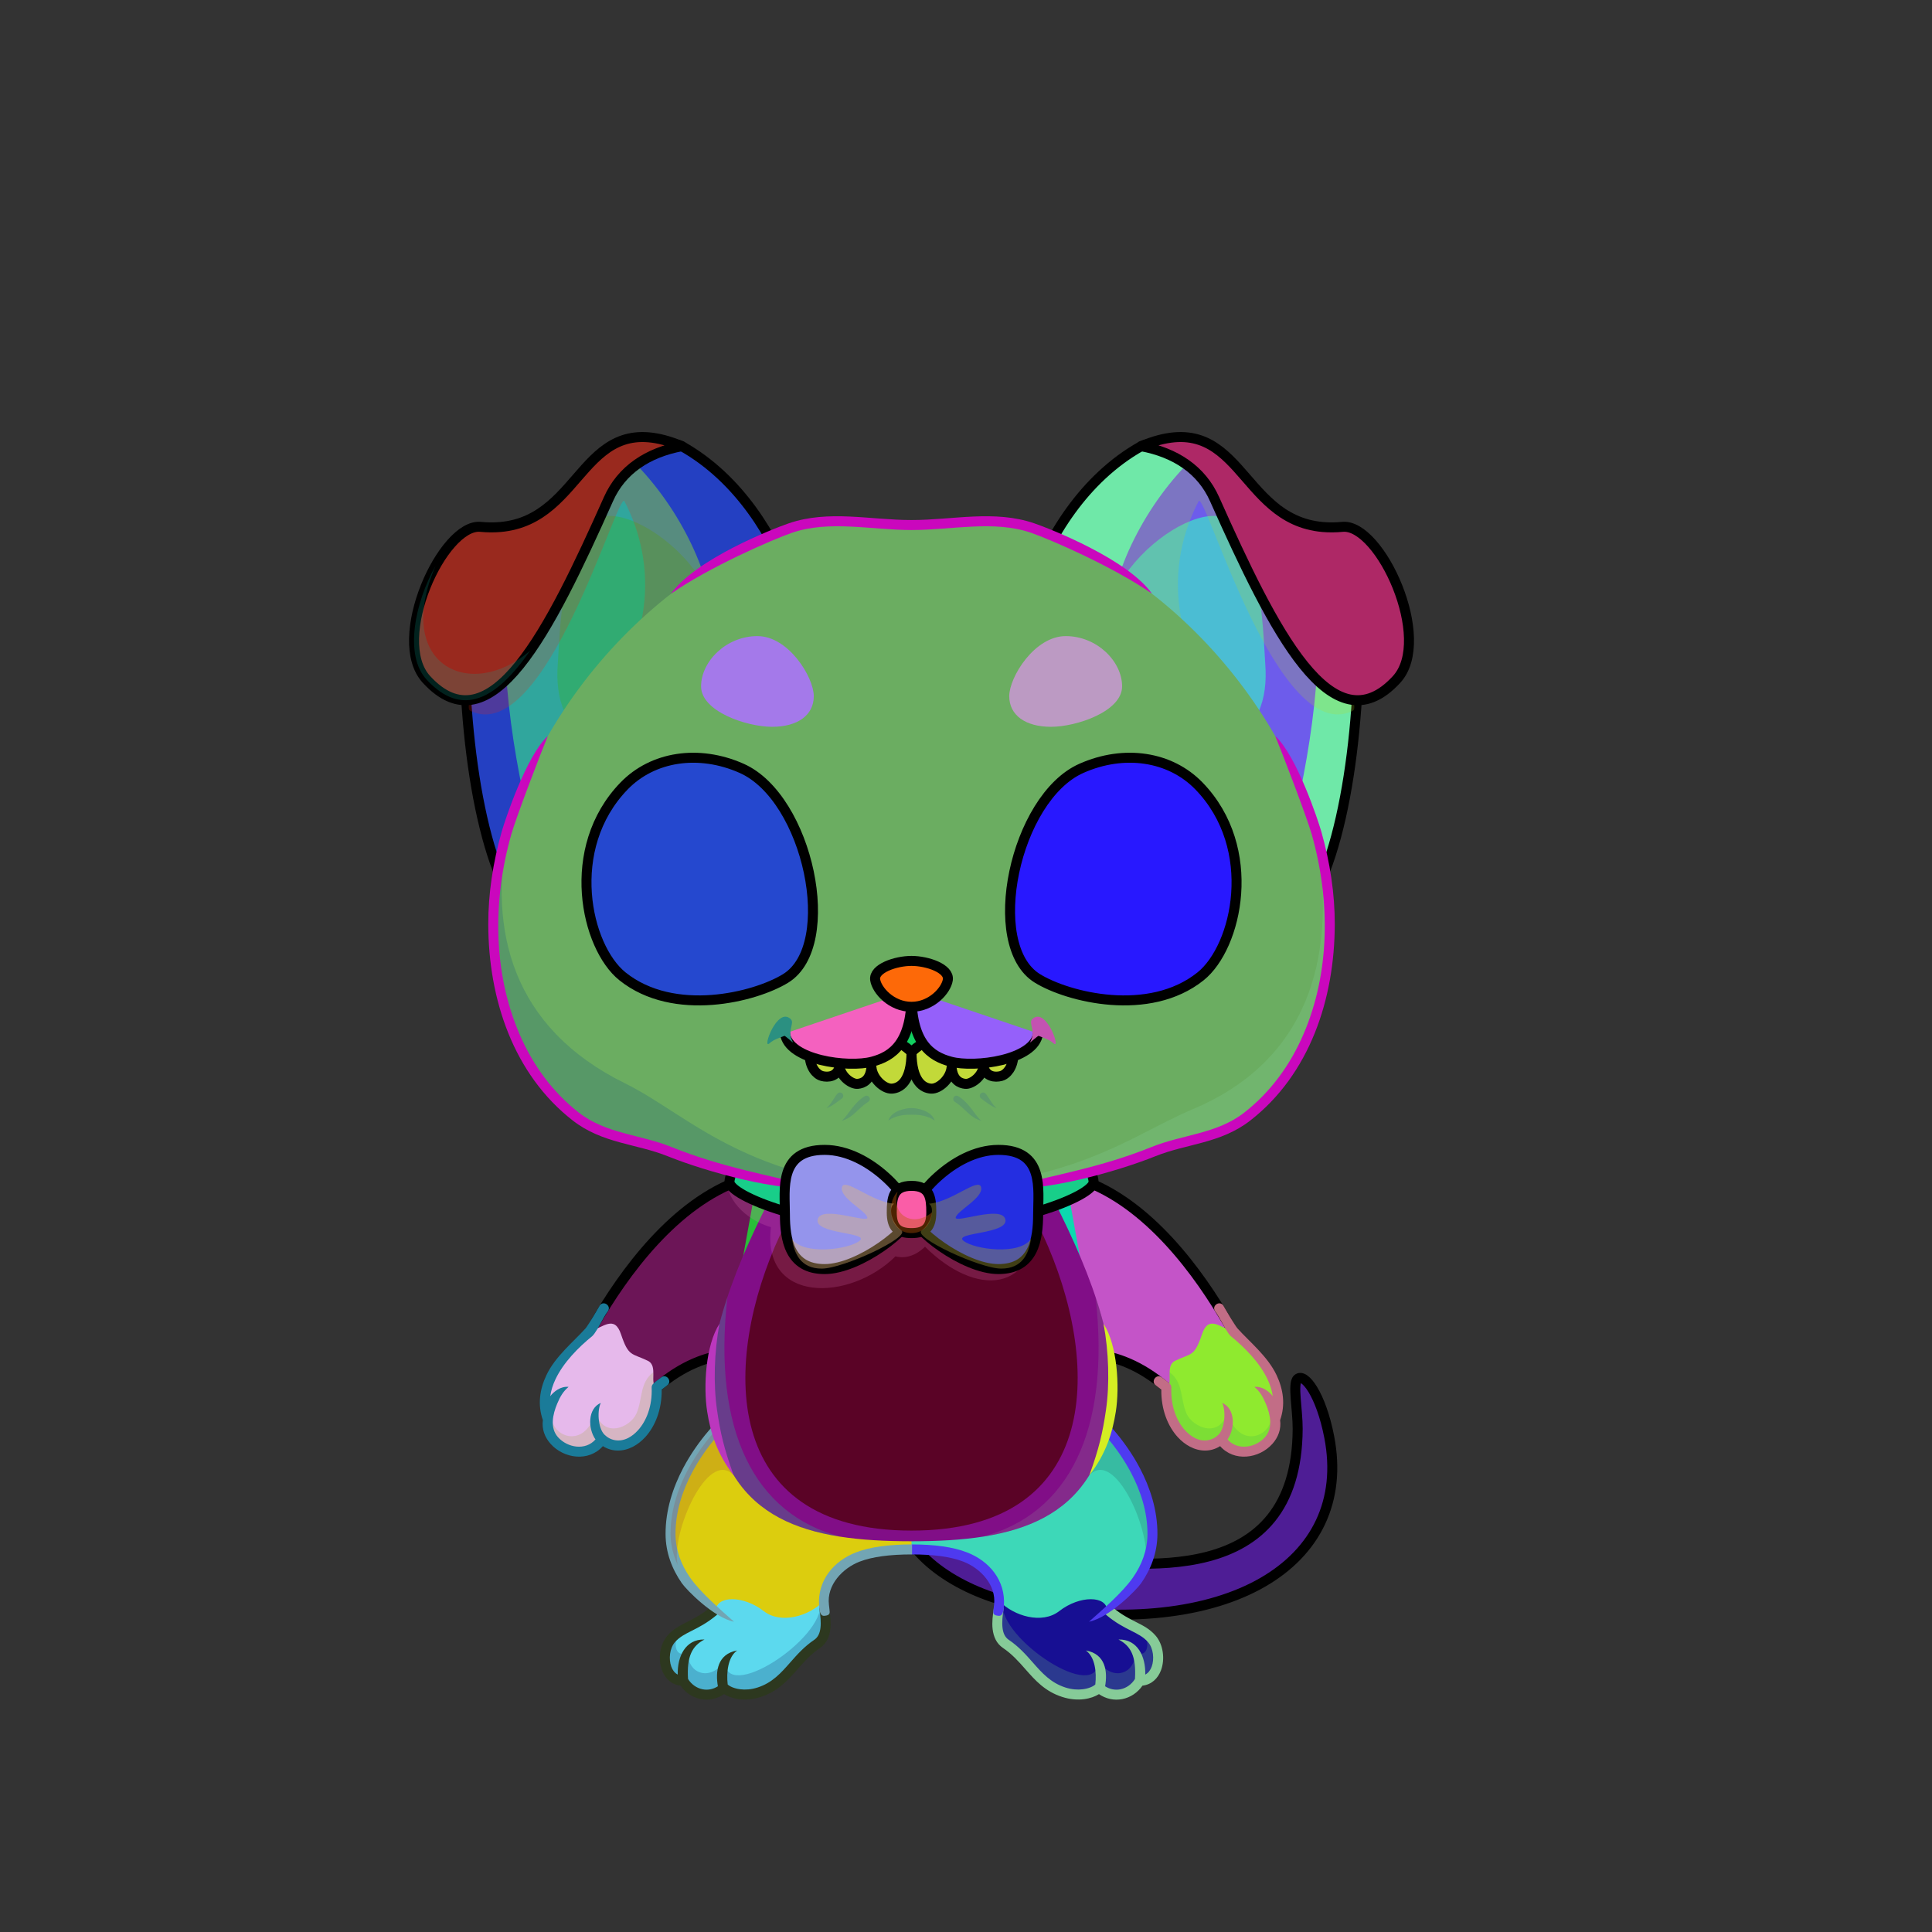 <?xml version="1.0" encoding="UTF-8"?><!DOCTYPE svg PUBLIC "-//W3C//DTD SVG 1.1//EN" "http://www.w3.org/Graphics/SVG/1.1/DTD/svg11.dtd"><!-- Creator: CorelDRAW 2018 (64-Bit) --><svg xmlns="http://www.w3.org/2000/svg" xmlns:xlink="http://www.w3.org/1999/xlink" xml:space="preserve" width="290mm" height="290mm" version="1.1" style="shape-rendering:geometricPrecision; text-rendering:geometricPrecision; image-rendering:optimizeQuality; fill-rule:evenodd; clip-rule:evenodd" viewBox="0 0 29000 29000">
 <rect x="0" y="0" width="29000" height="29000" fill="#333333" stroke="none"/>
 <defs>
  <style type="text/css">
   <![CDATA[
    .str4 {stroke:black;stroke-width:150;stroke-miterlimit:22.926}
    .str0 {stroke:black;stroke-width:150;stroke-miterlimit:22.926}
    .str2 {stroke:black;stroke-width:150;stroke-linecap:round;stroke-linejoin:round;stroke-miterlimit:22.926}
    .str3 {stroke:black;stroke-width:150;stroke-linecap:round;stroke-linejoin:round;stroke-miterlimit:22.926}
    .str1 {stroke:black;stroke-width:150;stroke-linecap:round;stroke-linejoin:round;stroke-miterlimit:2.613}
    .fil2 {fill:none}
    .fil33 {fill:black}
    .fil30 {fill:black}
    .fil29 {fill:white}
    .fil28 {fill:black;fill-rule:nonzero}
    .fil4 {fill:black;fill-rule:nonzero}
    .fil24 {fill:black;fill-opacity:0.2}
    .fil1 {fill:black;fill-opacity:0.2}
    .fil17 {fill:#A40E0D;fill-opacity:0.2}
    .fil27 {fill:white;fill-opacity:0.2}
    .fil34 {fill:black;fill-rule:nonzero;fill-opacity:0.2}
    .fil42 {fill:black;fill-opacity:0.4}
    .fil41 {fill:black;fill-opacity:0.4}
    .fil48 {fill:black;fill-opacity:0.502}
    .fil23 {fill:white;fill-opacity:0.502}
    .fil7 {fill:url(#id0)}
    .fil8 {fill:url(#id1)}
    .fil44 {fill:url(#id2)}
    .fil11 {fill:url(#id3)}
    .fil31 {fill:url(#id4)}
    .fil6 {fill:url(#id5)}
    .fil12 {fill:url(#id6)}
    .fil13 {fill:url(#id7)}
    .fil32 {fill:url(#id8)}
    .fil40 {fill:url(#id9)}
    .fil10 {fill:url(#id10)}
    .fil9 {fill:url(#id11)}
    .fil43 {fill:url(#id12)}
    .fil25 {fill:url(#id13)}
    .fil50 {fill:url(#id14)}
    .fil46 {fill:url(#id15)}
    .fil0 {fill:url(#id16)}
    .fil37 {fill:url(#id17)}
    .fil39 {fill:url(#id18)}
    .fil5 {fill:url(#id19)}
    .fil3 {fill:url(#id20)}
    .fil38 {fill:url(#id21)}
    .fil36 {fill:url(#id22)}
    .fil26 {fill:url(#id23)}
    .fil18 {fill:url(#id24)}
    .fil49 {fill:url(#id25)}
    .fil21 {fill:url(#id26)}
    .fil22 {fill:url(#id27)}
    .fil19 {fill:url(#id28)}
    .fil14 {fill:url(#id29)}
    .fil20 {fill:url(#id30)}
    .fil15 {fill:url(#id31)}
    .fil45 {fill:url(#id32)}
    .fil16 {fill:url(#id33)}
    .fil35 {fill:url(#id34)}
    .fil51 {fill:url(#id35)}
    .fil47 {fill:url(#id36)}
   ]]>
  </style>
  <linearGradient id="id0" gradientUnits="userSpaceOnUse" x1="11873.49" y1="24284.09" x2="11873.49" y2="21188.22">
   <stop offset="0" style="stop-opacity:1; stop-color:#8A5727"/>
   <stop offset="0.502" style="stop-opacity:1; stop-color:#CC9A5E"/>
   <stop offset="1" style="stop-opacity:1; stop-color:#EBBC90"/>
  </linearGradient>
  <linearGradient id="id1" gradientUnits="userSpaceOnUse" x1="15940.49" y1="17830.44" x2="17421.65" y2="20815.45">
   <stop offset="0" style="stop-opacity:1; stop-color:#8A5727"/>
   <stop offset="0.678" style="stop-opacity:1; stop-color:#CC9A5E"/>
   <stop offset="1" style="stop-opacity:1; stop-color:#EBBC90"/>
  </linearGradient>
  <linearGradient id="id2" gradientUnits="userSpaceOnUse" x1="18297.71" y1="14060.63" x2="15455.63" y2="13010.18">
   <stop offset="0" style="stop-opacity:1; stop-color:black"/>
   <stop offset="1" style="stop-opacity:1; stop-color:#80441C"/>
  </linearGradient>
  <linearGradient id="id3" gradientUnits="userSpaceOnUse" x1="8373.37" y1="21458.77" x2="9667.57" y2="20199.55">
   <stop offset="0" style="stop-opacity:1; stop-color:#8A5727"/>
   <stop offset="0.6" style="stop-opacity:1; stop-color:#DEAE7B"/>
   <stop offset="1" style="stop-opacity:1; stop-color:#E4B484"/>
  </linearGradient>
  <linearGradient id="id4" gradientUnits="userSpaceOnUse" x1="14389.87" y1="16358.03" x2="14503.47" y2="15692.57">
   <stop offset="0" style="stop-opacity:1; stop-color:white"/>
   <stop offset="0.42" style="stop-opacity:1; stop-color:#B9B2A5"/>
   <stop offset="1" style="stop-opacity:1; stop-color:#615742"/>
  </linearGradient>
  <linearGradient id="id5" gradientUnits="userSpaceOnUse" xlink:href="#id0" x1="15486.11" y1="24284.09" x2="15486.11" y2="21188.22">
  </linearGradient>
  <linearGradient id="id6" gradientUnits="userSpaceOnUse" x1="13681.92" y1="17759.14" x2="13681.92" y2="23134.87">
   <stop offset="0" style="stop-opacity:1; stop-color:#8A5727"/>
   <stop offset="0.502" style="stop-opacity:1; stop-color:#CC9A5E"/>
   <stop offset="1" style="stop-opacity:1; stop-color:#D3A269"/>
  </linearGradient>
  <linearGradient id="id7" gradientUnits="userSpaceOnUse" x1="13682.26" y1="18019.64" x2="13682.26" y2="22974.87">
   <stop offset="0" style="stop-opacity:1; stop-color:#8A5F3A"/>
   <stop offset="0.502" style="stop-opacity:1; stop-color:#F2C983"/>
   <stop offset="1" style="stop-opacity:1; stop-color:#FFE6BA"/>
  </linearGradient>
  <linearGradient id="id8" gradientUnits="userSpaceOnUse" xlink:href="#id4" x1="12861.05" y1="16358.03" x2="12974.65" y2="15692.57">
  </linearGradient>
  <linearGradient id="id9" gradientUnits="userSpaceOnUse" x1="13522.23" y1="18454.65" x2="13842.29" y2="17854.8">
   <stop offset="0" style="stop-opacity:1; stop-color:#393996"/>
   <stop offset="0.42" style="stop-opacity:1; stop-color:#22227E"/>
   <stop offset="1" style="stop-opacity:1; stop-color:#5757C2"/>
  </linearGradient>
  <linearGradient id="id10" gradientUnits="userSpaceOnUse" xlink:href="#id1" x1="11641.41" y1="17922.38" x2="9724.13" y2="20723.51">
  </linearGradient>
  <linearGradient id="id11" gradientUnits="userSpaceOnUse" xlink:href="#id3" x1="18967.69" y1="21487.92" x2="17719.05" y2="20170.4">
  </linearGradient>
  <linearGradient id="id12" gradientUnits="userSpaceOnUse" xlink:href="#id2" x1="8893.57" y1="13535.4" x2="12082.13" y2="13535.4">
  </linearGradient>
  <linearGradient id="id13" gradientUnits="userSpaceOnUse" x1="10949.45" y1="17937.7" x2="13682.26" y2="17937.7">
   <stop offset="0" style="stop-opacity:1; stop-color:#18174F"/>
   <stop offset="0.502" style="stop-opacity:1; stop-color:#393C96"/>
   <stop offset="1" style="stop-opacity:1; stop-color:#181945"/>
  </linearGradient>
  <linearGradient id="id14" gradientUnits="userSpaceOnUse" x1="18136.78" y1="13155.69" x2="15291.76" y2="13155.69">
   <stop offset="0" style="stop-opacity:1; stop-color:#DE9621"/>
   <stop offset="0.502" style="stop-opacity:1; stop-color:#EFBA5C"/>
   <stop offset="1" style="stop-opacity:1; stop-color:#D88730"/>
  </linearGradient>
  <linearGradient id="id15" gradientUnits="userSpaceOnUse" xlink:href="#id14" x1="9227.74" y1="13155.69" x2="12072.76" y2="13155.69">
  </linearGradient>
  <linearGradient id="id16" gradientUnits="userSpaceOnUse" xlink:href="#id0" x1="16733.4" y1="24237" x2="16733.4" y2="20682.61">
  </linearGradient>
  <linearGradient id="id17" gradientUnits="userSpaceOnUse" x1="13909.55" y1="18599.74" x2="15450.13" y2="17680.98">
   <stop offset="0" style="stop-opacity:1; stop-color:#4C802E"/>
   <stop offset="0.502" style="stop-opacity:1; stop-color:#EFFF78"/>
   <stop offset="1" style="stop-opacity:1; stop-color:#9EB857"/>
  </linearGradient>
  <linearGradient id="id18" gradientUnits="userSpaceOnUse" xlink:href="#id17" x1="11914.4" y1="18599.74" x2="13454.98" y2="17680.98">
  </linearGradient>
  <linearGradient id="id19" gradientUnits="userSpaceOnUse" x1="16179.87" y1="25437.51" x2="16179.87" y2="23752.39">
   <stop offset="0" style="stop-opacity:1; stop-color:#5E3611"/>
   <stop offset="0.4" style="stop-opacity:1; stop-color:#89552F"/>
   <stop offset="1" style="stop-opacity:1; stop-color:#9C6936"/>
  </linearGradient>
  <linearGradient id="id20" gradientUnits="userSpaceOnUse" xlink:href="#id19" x1="11183.97" y1="25437.51" x2="11183.97" y2="23752.39">
  </linearGradient>
  <linearGradient id="id21" gradientUnits="userSpaceOnUse" x1="11719.07" y1="18331.38" x2="13740.26" y2="17978.07">
   <stop offset="0" style="stop-opacity:1; stop-color:#22227E"/>
   <stop offset="0.502" style="stop-opacity:1; stop-color:#5757C2"/>
   <stop offset="1" style="stop-opacity:1; stop-color:#22227E"/>
  </linearGradient>
  <linearGradient id="id22" gradientUnits="userSpaceOnUse" xlink:href="#id21" x1="13624.26" y1="18331.38" x2="15645.45" y2="17978.07">
  </linearGradient>
  <linearGradient id="id23" gradientUnits="userSpaceOnUse" x1="13682.25" y1="17905.3" x2="13682.25" y2="7824.09">
   <stop offset="0" style="stop-opacity:1; stop-color:#4D2B0B"/>
   <stop offset="0.169" style="stop-opacity:1; stop-color:#9F6D39"/>
   <stop offset="0.639" style="stop-opacity:1; stop-color:#C49051"/>
   <stop offset="1" style="stop-opacity:1; stop-color:#FFD5AD"/>
  </linearGradient>
  <linearGradient id="id24" gradientUnits="userSpaceOnUse" xlink:href="#id6" x1="7857.82" y1="6976.79" x2="8641.22" y2="10115.77">
  </linearGradient>
  <linearGradient id="id25" gradientUnits="userSpaceOnUse" x1="16499.52" y1="14997.59" x2="17327.51" y2="11398.7">
   <stop offset="0" style="stop-opacity:1; stop-color:#D1890C"/>
   <stop offset="1" style="stop-opacity:1; stop-color:#462100"/>
  </linearGradient>
  <linearGradient id="id26" gradientUnits="userSpaceOnUse" x1="18789.65" y1="8635.63" x2="16927.42" y2="10426.27">
   <stop offset="0" style="stop-opacity:1; stop-color:#FFDCB5"/>
   <stop offset="1" style="stop-opacity:1; stop-color:#8C3C18"/>
  </linearGradient>
  <linearGradient id="id27" gradientUnits="userSpaceOnUse" xlink:href="#id6" x1="19506.7" y1="6976.79" x2="18723.3" y2="10115.77">
  </linearGradient>
  <linearGradient id="id28" gradientUnits="userSpaceOnUse" x1="20618.01" y1="9619.59" x2="15824.36" y2="10565.07">
   <stop offset="0" style="stop-opacity:1; stop-color:#9E652C"/>
   <stop offset="1" style="stop-opacity:1; stop-color:#492B17"/>
  </linearGradient>
  <linearGradient id="id29" gradientUnits="userSpaceOnUse" xlink:href="#id28" x1="6746.51" y1="9619.59" x2="11540.16" y2="10565.07">
  </linearGradient>
  <linearGradient id="id30" gradientUnits="userSpaceOnUse" x1="20064.69" y1="9022.37" x2="16750.64" y2="10718.53">
   <stop offset="0" style="stop-opacity:1; stop-color:#F5EEE3"/>
   <stop offset="1" style="stop-opacity:1; stop-color:#FFB35C"/>
  </linearGradient>
  <linearGradient id="id31" gradientUnits="userSpaceOnUse" xlink:href="#id30" x1="7299.83" y1="9022.37" x2="10613.88" y2="10718.53">
  </linearGradient>
  <linearGradient id="id32" gradientUnits="userSpaceOnUse" xlink:href="#id25" x1="10865" y1="14997.59" x2="10037.01" y2="11398.7">
  </linearGradient>
  <linearGradient id="id33" gradientUnits="userSpaceOnUse" xlink:href="#id26" x1="8574.87" y1="8635.63" x2="10437.1" y2="10426.27">
  </linearGradient>
  <linearGradient id="id34" gradientUnits="userSpaceOnUse" x1="13271.91" y1="14423.55" x2="13271.91" y2="15112.49">
   <stop offset="0" style="stop-opacity:1; stop-color:#9E6E4C"/>
   <stop offset="1" style="stop-opacity:1; stop-color:#572F1C"/>
  </linearGradient>
  <linearGradient id="id35" gradientUnits="userSpaceOnUse" x1="16893.5" y1="11466.97" x2="16323.32" y2="14224.78">
   <stop offset="0" style="stop-opacity:1; stop-color:black"/>
   <stop offset="0.38" style="stop-opacity:1; stop-color:#1C0C1F"/>
   <stop offset="1" style="stop-opacity:1; stop-color:#914D00"/>
  </linearGradient>
  <linearGradient id="id36" gradientUnits="userSpaceOnUse" xlink:href="#id35" x1="10471.02" y1="11466.97" x2="11041.2" y2="14224.78">
  </linearGradient>
 </defs>
 <g id="Tail">
  <g id="_2531491744320">
   <path class="fil0" d="M13520.58 22865.39c251.91,647.26 1072.2,1100.69 1928.11,1248.84 2962.88,512.88 4873.61,-628.4 4503.78,-2543.41 -124.21,-643.2 -373.32,-966.12 -476.01,-872.19 -77.47,70.86 3.38,461.28 2.02,748.84 -11.45,2415.13 -2375.07,2050.76 -3619.02,1936.51 -541.66,-49.75 -1039.26,-1148.17 -1452.7,-1217.09 -413.45,-68.92 -1138.08,51.24 -886.18,698.5z" style="fill:#53119a"/>
   <path class="fil1" d="M15847.12 24174.05c1355.5,172.21 2462.7,-17.1 3191.72,-474.46 -779.25,190.49 -1591.25,283.31 -1975.71,144.71 -51.94,-18.73 -310.45,-186.62 -667.47,-409.61 -192.6,-16.69 -373.98,-35.81 -536.2,-50.71 -336.05,-30.86 -655.11,-465.32 -947.67,-807.2 -376.34,-191.23 -732.99,-342.7 -1003.94,-396.96 -288.22,65.47 -522.47,245.91 -410.52,618.01 8.29,22.09 16.56,44.15 26.18,67.56 266.09,647.24 1146.38,1031.64 2036.78,1248.84 94.34,23.01 190.08,42.78 286.83,59.82z" style="fill:#672f69"/>
   <path class="fil2 str0" d="M13520.58 22865.39c251.91,647.26 1072.2,1100.69 1928.11,1248.84 2962.88,512.88 4873.61,-628.4 4503.78,-2543.41 -124.21,-643.2 -373.32,-966.12 -476.01,-872.19 -77.47,70.86 3.38,461.28 2.02,748.84 -11.45,2415.13 -2375.07,2050.76 -3619.02,1936.51 -541.66,-49.75 -1039.26,-1148.17 -1452.7,-1217.09 -413.45,-68.92 -1138.08,51.24 -886.18,698.5z" style="fill:#4e1d95"/>
  </g>
 </g>
 <g id="Feet">
  <g id="_2531491742240">
   <path class="fil3" d="M10257.28 25229.69c123.56,214.04 403.48,285.33 610.7,105.88 70.65,70.23 276.52,145.76 526.32,65.76 409.3,-131.09 507.45,-461.77 850.73,-710.04 220.49,-159.47 124.1,-477.15 113.63,-668.35 -363.68,340.29 -782.66,-165.21 -1075.55,-247.93 -373.84,-101.68 -736.94,157.82 -534.63,412.54 -198.78,95.76 -519.95,237.68 -672.68,411.38 -168.78,191.96 -120.75,630.76 181.48,630.76z" style="fill:#5cd9ee"/>
   <path class="fil1" d="M10257.28 25229.69c123.56,214.04 403.48,285.33 610.7,105.88 70.65,70.23 276.52,145.76 526.32,65.76 409.3,-131.09 517.48,-492.65 871.1,-725.96 156.13,-103.02 135.21,-387.74 102.98,-573.56 -17.85,-13.98 -36.32,-26.67 -55.45,-37.83 59.89,533.31 -1444.97,1527.91 -1433.56,860.23 -213.34,341.57 -595.64,186.16 -544.41,-150.27 -126.71,133.91 -271.29,-14.39 -142.78,-274 -182.48,62.12 -215.54,288.03 -209.67,440.56 17.28,153.49 106.7,289.19 274.77,289.19z" style="fill:#090d51"/>
   <path class="fil4" d="M10660.35 24128.28c31.71,-26.53 78.94,-22.34 105.47,9.37 26.53,31.71 22.34,78.94 -9.37,105.47 -143.13,119.49 -265.97,181.45 -373.06,235.47 -99.11,49.99 -183.3,92.46 -251.34,169.85 -80.91,92.01 -97.3,255.88 -55.21,369.54 18.07,48.79 48.88,94.04 96.26,117.9 -7.55,-268.78 114.77,-534.12 402.24,-526.25 -186.74,95.17 -268.32,253.8 -247.69,592.25 49.04,79.15 127.69,137.43 219.87,155.2 79.73,15.37 160.2,-1.74 228.24,-45.5 -38.29,-218.05 -10.29,-483.64 289.14,-537.54 -139.24,98.32 -162.69,330.02 -141.92,510.69 31.45,29.61 97.92,60.43 188.69,71.77 74.89,9.35 163.69,4.41 259.78,-26.36 221.4,-70.9 352.35,-219.57 489.63,-375.44 103.47,-117.46 210.28,-238.74 362.43,-341.44 56.89,-38.4 82.67,-102.53 91.71,-176.23 10.43,-85.02 0.14,-183.4 -13.84,-274.46 -14.63,-97.52 130.16,-118.86 144.78,-21.39 15.59,101.48 30.44,211.56 17.88,314.01 -13.96,113.78 -57.62,215.39 -156.75,282.29 -136.05,91.83 -236.45,205.83 -333.71,316.24 -151.08,171.53 -295.19,335.14 -556.43,418.8 -119.65,38.32 -230.28,44.46 -323.64,32.8 -92.59,-11.56 -170.46,-41.41 -225.37,-75.73 -103.09,69.99 -225.69,98.3 -348.74,74.57 -124.29,-23.96 -233.03,-98.13 -304.52,-201.86 -136.16,-15.63 -232.21,-107.3 -278.66,-232.76 -61.19,-165.25 -34.13,-386.54 83.33,-520.12 86.71,-98.62 183.05,-147.23 296.46,-204.43 99.73,-50.31 214.13,-108.01 344.34,-216.71z" style="fill:#2d381f"/>
  </g>
  <g id="_2531491740544">
   <path class="fil5" d="M17106.56 25229.69c-123.56,214.04 -403.48,285.33 -610.7,105.88 -70.65,70.23 -276.52,145.76 -526.32,65.76 -409.3,-131.09 -507.45,-461.77 -850.73,-710.04 -220.49,-159.47 -124.1,-477.15 -113.63,-668.35 363.68,340.29 782.66,-165.21 1075.55,-247.93 373.84,-101.68 736.94,157.82 534.63,412.54 198.78,95.76 519.95,237.68 672.68,411.38 168.78,191.96 120.75,630.76 -181.48,630.76z" style="fill:#170f93"/>
   <path class="fil1" d="M17106.56 25229.69c-123.56,214.04 -403.48,285.33 -610.7,105.88 -70.65,70.23 -276.52,145.76 -526.32,65.76 -409.3,-131.09 -517.48,-492.65 -871.1,-725.96 -156.13,-103.02 -135.21,-387.74 -102.98,-573.56 17.85,-13.98 36.32,-26.67 55.45,-37.83 -59.89,533.31 1444.97,1527.91 1433.56,860.23 213.34,341.57 595.64,186.16 544.41,-150.27 126.71,133.91 271.29,-14.39 142.78,-274 182.48,62.12 215.54,288.03 209.67,440.56 -17.28,153.49 -106.7,289.19 -274.77,289.19z" style="fill:#7fe280"/>
   <path class="fil4" d="M16703.49 24128.28c-31.71,-26.53 -78.94,-22.34 -105.47,9.37 -26.53,31.71 -22.34,78.94 9.37,105.47 143.13,119.49 265.97,181.45 373.06,235.47 99.11,49.99 183.3,92.46 251.34,169.85 80.91,92.01 97.3,255.88 55.21,369.54 -18.07,48.79 -48.88,94.04 -96.26,117.9 7.55,-268.78 -114.77,-534.12 -402.24,-526.25 186.74,95.17 268.32,253.8 247.69,592.25 -49.04,79.15 -127.69,137.43 -219.87,155.2 -79.73,15.37 -160.2,-1.74 -228.24,-45.5 38.29,-218.05 10.29,-483.64 -289.14,-537.54 139.24,98.32 162.69,330.02 141.92,510.69 -31.45,29.61 -97.92,60.43 -188.69,71.77 -74.89,9.35 -163.69,4.41 -259.78,-26.36 -221.4,-70.9 -352.35,-219.57 -489.63,-375.44 -103.47,-117.46 -210.28,-238.74 -362.43,-341.44 -56.89,-38.4 -82.67,-102.53 -91.71,-176.23 -10.43,-85.02 -0.14,-183.4 13.84,-274.46 14.63,-97.52 -130.16,-118.86 -144.78,-21.39 -15.59,101.48 -30.44,211.56 -17.88,314.01 13.96,113.78 57.62,215.39 156.75,282.29 136.05,91.83 236.45,205.83 333.71,316.24 151.08,171.53 295.19,335.14 556.43,418.8 119.65,38.32 230.28,44.46 323.64,32.8 92.59,-11.56 170.46,-41.41 225.37,-75.73 103.09,69.99 225.69,98.3 348.74,74.57 124.29,-23.96 233.03,-98.13 304.52,-201.86 136.16,-15.63 232.21,-107.3 278.66,-232.76 61.19,-165.25 34.13,-386.54 -83.33,-520.12 -86.71,-98.62 -183.05,-147.23 -296.46,-204.43 -99.73,-50.31 -214.13,-108.01 -344.34,-216.71z" style="fill:#86cb98"/>
  </g>
 </g>
 <g id="Legs">
  <g id="_2531491737888">
   <g>
    <path class="fil6" d="M13673.45 23259.3c427.66,0 1385.48,182.49 1329.83,776.1 214.87,221.86 637.04,349.26 895.5,148.38 312.37,-242.78 712.13,-231.34 719.72,-12.18 370.09,-264.31 678.95,-700.61 680.26,-1145.2 2.54,-860.67 -666.02,-1598.77 -968.73,-1838.18 -621.48,859.57 -1478.86,1269.07 -2656.58,1328.08l0 743z" style="fill:#3dd8b8"/>
    <path class="fil1" d="M17191.61 23490.47c67.26,-148.73 106.68,-305.87 107.15,-464.07 2.29,-775.52 -540.27,-1451.46 -869.11,-1752.78l-157.05 727.06c26.43,47.89 52.85,95.78 79.28,143.67 387.48,-413.26 946.79,878.84 839.73,1346.12z" style="fill:#1e474d"/>
    <path class="fil4" d="M14989.65 24253.86c61.92,5.19 73.8,-65.98 79.72,-153.93 25.16,-373.81 -215.49,-667.86 -556.85,-799.14 -207.63,-79.84 -477.91,-118.36 -830.6,-118.36l0 150c335.21,0 588.14,35.09 777.28,107.82 256.38,98.59 499.48,352.07 461.75,649.36 -8.67,68.26 -9.75,89.53 -10.95,105.24 -3.7,48.36 43.74,56 79.65,59.01zm1295.98 -3005.54c175.81,139.56 477.15,451.15 691.77,858.41 143.68,272.62 247.63,587.31 246.65,919.67 -0.71,244.76 -86.82,463.8 -217.71,652.31 -154.83,222.98 -454.47,481.51 -660.16,663.76 305.46,-60.86 713.14,-477.32 783.2,-578.22 146.74,-211.34 243.27,-458.73 244.09,-737.85 1.07,-359.93 -110.06,-697.96 -263.65,-989.39 -226.43,-429.66 -547.13,-759.98 -733.5,-907.38l-90.69 118.69z" style="fill:#4e3af0"/>
   </g>
   <g>
    <path class="fil7" d="M13681.92 23259.3c-427.66,0 -1377.01,182.49 -1321.36,776.1 -214.87,221.86 -637.04,349.26 -895.5,148.38 -312.37,-242.78 -712.13,-231.34 -719.72,-12.18 -370.09,-264.31 -678.95,-700.61 -680.26,-1145.2 -2.54,-860.67 666.02,-1598.77 968.73,-1838.18 621.48,859.57 1470.39,1269.07 2648.11,1328.08l0 743z" style="fill:#dccd0e"/>
    <path class="fil4" d="M12374.19 24253.86c-61.92,5.19 -73.8,-65.98 -79.72,-153.93 -25.16,-373.81 215.49,-667.86 556.85,-799.14 207.63,-79.84 486.38,-118.36 839.07,-118.36l0 150c-335.21,0 -596.61,35.09 -785.75,107.82 -256.38,98.59 -499.48,352.07 -461.75,649.36 8.67,68.26 9.75,89.53 10.95,105.24 3.7,48.36 -43.74,56 -79.65,59.01zm-1295.98 -3005.54c-175.81,139.56 -477.15,451.15 -691.77,858.41 -143.68,272.62 -247.63,587.31 -246.65,919.67 0.71,244.76 86.82,463.8 217.71,652.31 154.83,222.98 454.47,481.51 660.16,663.76 -305.46,-60.86 -713.14,-477.32 -783.2,-578.22 -146.74,-211.34 -243.27,-458.73 -244.09,-737.85 -1.07,-359.93 110.06,-697.96 263.65,-989.39 226.43,-429.66 547.13,-759.98 733.5,-907.38 9.08,11.49 89.16,118.69 90.69,118.69z" style="fill:#72a5b4"/>
    <path class="fil1" d="M10172.23 23490.47c-67.26,-148.73 -106.68,-305.87 -107.15,-464.07 -2.29,-775.52 540.27,-1451.46 869.11,-1752.78l157.05 727.06c-26.43,47.89 -52.85,95.78 -79.28,143.67 -387.48,-413.26 -946.79,878.84 -839.73,1346.12z" style="fill:#983932"/>
   </g>
  </g>
 </g>
 <g id="Body">
  <animateTransform type="translate" values="0;0 200;0;0 200;0;0 200;0;0 200;0" dur="10" repeatCount="indefinite" additive="sum" attributeName="transform"/>
  <g id="_2531493682816">
   <path class="fil8" d="M16231.2 17708.66c1006.56,345.42 1818.61,1401.79 2256.58,2165.43 288.88,503.69 -636.05,1265.03 -911.19,1013.52 -627.05,-573.17 -1208.37,-619.78 -1688.45,-542.15 -741.88,119.97 -1352.69,-1920.87 -930.81,-2545.29 421.91,-21.63 933.51,-40.49 1273.87,-91.51z" style="fill:#0cd9af"/>
   <path class="fil1" d="M17511.96 20830.3c-602.27,-518.8 -1160.28,-559.8 -1623.82,-484.84 -171.07,27.66 -335.13,-59.69 -481.2,-217.95 -325.13,-471.76 752.73,-1097.7 1038.62,-655.88 261.31,403.84 734.1,847.76 1111.39,1126.01 -1.79,93.3 16.27,193.39 -44.96,232.66l0 -0.01 -0.03 0.01z" style="fill:#34f0de"/>
   <path class="fil2 str1" d="M16476.95 20332.96c340.18,46.54 711.15,199.54 1099.64,554.65 275.13,251.49 1152.89,-508.63 864.02,-1012.31 -437.96,-763.63 -1202.86,-1821.23 -2209.41,-2166.64 -90.05,-30.9 -171.83,-58.83 -246.03,-84.05" style="fill:#c454c8"/>
   <path class="fil9" d="M17500.83 20836.37c-31.01,671.59 506.32,1058.8 828,765.31 253.5,397.35 884.17,103.39 809.26,-292.5 203.13,-535.14 -266.24,-1035.76 -634.19,-1325.08 -198.11,-64.5 -364.18,-247.68 -461.85,44.06 -113.97,340.43 -156.85,278.81 -402.23,397.75 -163.53,79.26 -10.67,351.89 -138.99,410.46z" style="fill:#8fea2f"/>
   <path class="fil1" d="M17500.83 20836.37c-31.01,671.59 506.32,1058.8 828,765.31 341.06,429.25 911,23.85 753.65,-292.7 -65.31,297.19 -520.59,407.83 -657.17,-118.23 -113.25,412.02 -522.03,237.66 -614.7,26.73 -95.14,-216.58 -44.81,-462.8 -253.66,-619.84 -1.8,93.31 16.28,193.4 -44.96,232.65l-0.16 0.1 -0.17 0.11c-1.48,0.93 -2.97,1.82 -4.53,2.69l-0.17 0.1 -0.18 0.09 -0.14 0.09 -0.03 0.01 -0.18 0.1 -0.17 0.09 -0.18 0.09c-1.69,0.92 -3.44,1.79 -5.25,2.61z" style="fill:#34b04f"/>
   <path class="fil4" d="M17436.91 20673.48c-79.39,-58.19 -167.86,62.52 -88.48,120.7 28.24,20.69 56.25,42.36 83.3,64.61 -3.93,302.02 99.68,551.64 246.17,712.18 55.54,60.86 117.82,109.47 183.4,143.86 145.9,76.49 311.53,82.65 453.24,-7.98 209.57,238.5 583.03,191.12 784.7,-34.27 86.01,-96.11 134.73,-220.26 115.83,-356.13 82.54,-234.31 46.25,-463.42 -52.44,-673.52 -132.46,-282 -402.86,-497.73 -588.08,-703.58 -33.5,-37.22 -180.19,-286.69 -214.16,-345.48 -58.56,-79 -178.69,10.05 -120.12,89.06 35.43,47.77 75.16,120.11 111.48,186.29 6.41,11.67 81.45,153.11 123.81,187.52 201.58,163.8 430.96,392.41 551.71,649.47 38.04,80.97 65.19,164.94 76.97,250.68 -53.73,-69.19 -156.09,-151.42 -275.06,-139.39 80.64,67.61 125.53,143.46 171.18,252.76 65.8,157.59 113.11,362.41 -12.44,502.72 -141.93,158.63 -411.75,205.47 -562.48,33.5 115.64,-164.64 117.79,-464.48 -80.37,-548.33 54.53,102.27 47.95,374.07 -54.76,476.76 -86.33,86.32 -222.41,119.56 -359.87,47.5 -49.57,-25.99 -97.71,-63.9 -141.8,-112.22 -128.18,-140.48 -217.35,-364.86 -206.61,-639.48 1.55,-21.67 -6.3,-43.83 -23.35,-59.87 -36.49,-34.26 -81.32,-67.73 -121.77,-97.36z" style="fill:#c26d86"/>
   <path class="fil10" d="M11132.64 17708.66c-1006.56,345.42 -1818.61,1401.79 -2256.58,2165.43 -288.88,503.69 636.05,1265.03 911.19,1013.52 627.05,-573.17 1208.37,-619.78 1688.45,-542.15 741.88,119.97 1352.69,-1920.87 930.81,-2545.29 -421.91,-21.63 -933.51,-40.49 -1273.87,-91.51z" style="fill:#28be38"/>
   <path class="fil1" d="M9851.88 20830.3c602.27,-518.8 1160.28,-559.8 1623.82,-484.84 171.07,27.66 335.13,-59.69 481.2,-217.95 325.13,-471.76 -752.73,-1097.7 -1038.62,-655.88 -261.31,403.84 -734.1,847.76 -1111.39,1126.01 1.79,93.3 -16.27,193.39 44.96,232.66l0 -0.01 0.03 0.01z" style="fill:#db8642"/>
   <path class="fil2 str1" d="M10886.89 20332.96c-340.18,46.54 -711.15,199.54 -1099.64,554.65 -275.13,251.49 -1152.89,-508.63 -864.02,-1012.31 437.96,-763.63 1202.86,-1821.23 2209.41,-2166.64 90.05,-30.9 171.83,-58.83 246.03,-84.05" style="fill:#6c1557"/>
   <path class="fil11" d="M9863.01 20836.37c31.01,671.59 -506.32,1058.8 -828,765.31 -253.5,397.35 -884.17,103.39 -809.26,-292.5 -203.13,-535.14 266.24,-1035.76 634.19,-1325.08 198.11,-64.5 364.18,-247.68 461.85,44.06 113.97,340.43 156.85,278.81 402.23,397.75 163.53,79.26 10.67,351.89 138.99,410.46z" style="fill:#e6b9eb"/>
   <path class="fil1" d="M9863.01 20836.37c31.01,671.59 -506.32,1058.8 -828,765.31 -341.06,429.25 -911,23.85 -753.65,-292.7 65.31,297.19 520.59,407.83 657.17,-118.23 113.25,412.02 522.03,237.66 614.7,26.73 95.14,-216.58 44.81,-462.8 253.66,-619.84 1.8,93.31 -16.28,193.4 44.96,232.65l0.16 0.1 0.17 0.11c1.48,0.93 2.97,1.82 4.53,2.69l0.17 0.1 0.18 0.09 0.14 0.09 0.03 0.01 0.18 0.1 0.17 0.09 0.18 0.09c1.69,0.92 3.44,1.79 5.25,2.61z" style="fill:#99a927"/>
   <path class="fil4" d="M9926.93 20673.48c79.39,-58.19 167.86,62.52 88.48,120.7 -28.24,20.69 -56.25,42.36 -83.3,64.61 3.93,302.02 -99.68,551.64 -246.17,712.18 -55.54,60.86 -117.82,109.47 -183.4,143.86 -145.9,76.49 -311.53,82.65 -453.24,-7.98 -209.57,238.5 -583.03,191.12 -784.7,-34.27 -86.01,-96.11 -134.73,-220.26 -115.83,-356.13 -82.54,-234.31 -46.25,-463.42 52.44,-673.52 132.46,-282 402.86,-497.73 588.08,-703.58 33.5,-37.22 180.19,-286.69 214.16,-345.48 58.56,-79 178.69,10.05 120.12,89.06 -35.43,47.77 -75.16,120.11 -111.48,186.29 -6.41,11.67 -81.45,153.11 -123.81,187.52 -201.58,163.8 -430.96,392.41 -551.71,649.47 -38.04,80.97 -65.19,164.94 -76.97,250.68 53.73,-69.19 156.09,-151.42 275.06,-139.39 -80.64,67.61 -125.53,143.46 -171.18,252.76 -65.8,157.59 -113.11,362.41 12.44,502.72 141.93,158.63 411.75,205.47 562.48,33.5 -115.64,-164.64 -117.79,-464.48 80.37,-548.33 -54.53,102.27 -47.95,374.07 54.76,476.76 86.33,86.32 222.41,119.56 359.87,47.5 49.57,-25.99 97.71,-63.9 141.8,-112.22 128.18,-140.48 217.35,-364.86 206.61,-639.48 -1.55,-21.67 6.3,-43.83 23.35,-59.87 36.49,-34.26 81.32,-67.73 121.77,-97.36z" style="fill:#1a7b99"/>
   <path class="fil12" d="M13681.92 23134.87c-1547.89,0 -2751.5,-290.59 -2992.7,-1955.85 -145.27,-1002.98 378.79,-2259.12 971.37,-3382.75 6.53,-12.38 13.08,-24.77 19.63,-37.13 634.24,80.29 1289.28,115.54 2002.04,134.59 712.76,-19.05 1367.12,-54.3 2001.36,-134.59 7.84,14.78 15.66,29.6 23.47,44.42 591,1121.77 1112.48,2374.66 967.53,3375.46 -241.19,1665.26 -1444.81,1955.85 -2992.7,1955.85z" style="fill:#810e87"/>
   <path class="fil13" d="M13682.26 22974.87c-2879.19,-0.2 -2848.59,-2546.8 -1973.76,-4436.5 344.33,-743.8 1409.82,-619.83 1973.76,-56.26 563.94,-563.57 1629.43,-687.54 1973.76,56.26 874.83,1889.7 905.43,4436.3 -1973.76,4436.5z" style="fill:#5a0326"/>
   <path class="fil1" d="M12620.51 23067.29c-1015.93,-155.83 -1748.88,-628.88 -1931.29,-1888.27 -75.17,-519 28.96,-1105.79 228.98,-1706.93 -223.57,2000.42 401.77,3257.02 1702.31,3595.2z" style="fill:#06f59e"/>
   <path class="fil4" d="M11011.96 22144.35c-249.8,-320.87 -347.52,-640.99 -396.86,-954.78 -59.27,-376.93 -23.8,-997.6 184.1,-1319.31 -78.5,420.39 -93.5,905.22 -35.86,1298.21 50,340.9 103.32,571.56 248.62,975.88z" style="fill:#bb37be"/>
   <path class="fil1" d="M14743.33 23067.29c1015.93,-155.83 1748.88,-628.88 1931.29,-1888.27 75.17,-519 -28.96,-1105.79 -228.98,-1706.93 223.57,2000.42 -401.77,3257.02 -1702.31,3595.2z" style="fill:#939d9d"/>
   <path class="fil4" d="M16351.92 22144.35c249.8,-320.87 347.52,-640.99 396.86,-954.78 59.27,-376.93 23.8,-997.6 -184.1,-1319.31 78.5,420.39 93.5,905.22 35.86,1298.21 -50,340.9 -103.32,571.56 -248.62,975.88z" style="fill:#d4ee23"/>
  </g>
 </g>
 <g id="Head">
    <animateTransform type="translate" values="0;0 200;0;0 200;0;0 200;0;0 200;0" dur="10" repeatCount="indefinite" additive="sum" attributeName="transform"/>
  <g id="_2531493653568">
   <g>
    <path class="fil14 str1" d="M7567.49 13291.5c-521.18,-1115.62 -714.8,-3327.47 -535.33,-5112.83 47.19,-469.44 908.05,421.38 1222.97,-87.55 736.78,-1190.7 1728.38,-1534.73 1979.73,-1393.68 860.97,483.21 1397.01,1376.17 1651.23,2113.72 -1294.57,1304.07 -3024.02,3176.28 -4318.6,4480.34z" style="fill:#2440c2"/>
    <path class="fil15" d="M10712.17 9416.08c-16.07,-802.08 -547.29,-1875.27 -1292.92,-2573.26 -429.39,-401.95 -126.58,382.25 -1126.63,1191.67 -877.92,328.66 -591.91,-315.22 -682.29,604.3 -145.09,1475.89 154.74,3047.42 450.05,4126.88 630.24,-950.63 1127.95,-2398 2651.79,-3349.59z" style="fill:#30a69d"/>
    <path class="fil16" d="M10634.84 10224.92c761.28,-1359.25 -1230.34,-2859.56 -1742.76,-2394.19 -477.85,433.98 -495.17,1823.96 -519.07,2127.08 -43.45,550.67 118.69,1003.14 590.11,1174.44 305.33,-160.48 1560.14,-865.35 1671.72,-907.33z" style="fill:#31ab72"/>
    <path class="fil17" d="M10712.17 9416.08c-15.06,-751.73 -476.83,-1733.44 -1159.04,-2441.6 -616.35,-639.79 -2751.67,3567.06 -2496.22,3694 1130.08,561.58 2221.47,-3325.65 2316.12,-3144.4 484.01,926.87 503.69,2213.51 -676.68,3505.75 505.75,-254.74 1337.76,-1190.32 2015.82,-1613.75z" style="fill:#f62706"/>
    <path class="fil18 str2" d="M10234.86 6697.44c-513.93,96.44 -905.19,354.84 -1101.53,794.65 -885.56,1983.73 -1767.1,3754.51 -2730.93,2707.62 -555.93,-603.85 247.07,-2344.61 810.2,-2291.48 106.12,10.04 204.4,10.37 295.81,2.46 1281.52,-110.85 1222.17,-1842.36 2726.45,-1213.25z" style="fill:#99291e"/>
    <path class="fil1" d="M7959.15 9765.22c-503.22,723.33 -1017.08,1020.66 -1556.75,434.49 -338.89,-368.1 -172.8,-1158.69 136.11,-1707.85 -644.05,1496.98 530.69,2047.09 1420.64,1273.36z" style="fill:#0aaa97"/>
   </g>
   <g>
    <path class="fil19 str1" d="M19797.03 13291.5c521.18,-1115.62 714.8,-3327.47 535.33,-5112.83 -47.19,-469.44 -908.05,421.38 -1222.97,-87.55 -736.78,-1190.7 -1728.38,-1534.73 -1979.73,-1393.68 -860.97,483.21 -1397.01,1376.17 -1651.23,2113.72 1294.57,1304.07 3024.02,3176.28 4318.6,4480.34z" style="fill:#6fe8a8"/>
    <path class="fil20" d="M16652.35 9416.08c16.07,-802.08 547.29,-1875.27 1292.92,-2573.26 429.39,-401.95 126.58,382.25 1126.63,1191.67 877.92,328.66 591.91,-315.22 682.29,604.3 145.09,1475.89 -154.74,3047.42 -450.05,4126.88 -630.24,-950.63 -1127.95,-2398 -2651.79,-3349.59z" style="fill:#6d5ceb"/>
    <path class="fil21" d="M16729.68 10224.92c-761.28,-1359.25 1230.34,-2859.56 1742.76,-2394.19 477.85,433.98 495.17,1823.96 519.07,2127.08 43.45,550.67 -118.69,1003.14 -590.11,1174.44 -305.33,-160.48 -1560.14,-865.35 -1671.72,-907.33z" style="fill:#4bbdd3"/>
    <path class="fil17" d="M16652.35 9416.08c15.06,-751.73 476.83,-1733.44 1159.04,-2441.6 616.35,-639.79 2751.67,3567.06 2496.22,3694 -1130.08,561.58 -2221.47,-3325.65 -2316.12,-3144.4 -484.01,926.87 -503.69,2213.51 676.68,3505.75 -505.75,-254.74 -1337.76,-1190.32 -2015.82,-1613.75z" style="fill:#bdda21"/>
    <path class="fil22" d="M17129.66 6697.44c513.93,96.44 905.19,354.84 1101.53,794.65 885.56,1983.73 1767.1,3754.51 2730.93,2707.62 555.93,-603.85 -247.07,-2344.61 -810.2,-2291.48 -106.12,10.04 -204.4,10.37 -295.81,2.46 -1281.52,-110.85 -1222.17,-1842.36 -2726.45,-1213.25z" style="fill:#0e7717"/>
    <path class="fil23" d="M20354.45 8423.75c1027.34,1130.22 305.06,2016.38 175.6,2066.64 142.33,-38.41 286.26,-132.32 432.07,-290.68 555.92,-603.85 -247.07,-2344.61 -810.2,-2291.48 -106.12,10.04 -204.4,10.36 -295.81,2.46 -436.49,-37.75 -1270.34,-854.23 -1510.48,-1110.69 878.14,1657.61 1681.72,1263.89 2008.82,1623.75z" style="fill:#a986d1"/>
    <path class="fil2 str2" d="M17129.66 6697.44c513.93,96.44 905.19,354.84 1101.53,794.65 885.56,1983.73 1767.1,3754.51 2730.93,2707.62 555.93,-603.85 -247.07,-2344.61 -810.2,-2291.48 -106.12,10.04 -204.4,10.37 -295.81,2.46 -1281.52,-110.85 -1222.17,-1842.36 -2726.45,-1213.25z" style="fill:#ae2866"/>
   </g>
   <path class="fil24" d="M11572.44 18420.53c-513.01,-151.68 -710.3,-579.32 -622.99,-680.27 936.63,243.31 1878.52,457.64 2732.05,457.64 851.54,0 2293.31,-500.02 2733.57,-457.64 0,108.88 -319.01,290.45 -832.02,442.13 -20.09,1270.61 -944.77,1280.31 -1698.57,530.83 -56.38,57.59 -223.71,200.47 -444.13,145.53 -682.85,678.94 -2008.07,714.68 -1867.91,-438.22z" style="fill:#e978c0"/>
   <path class="fil25 str0" d="M13682.26 18445.82c-1509.29,0 -2732.81,-492.28 -2732.81,-705.56 0,-67.47 73.91,-326.83 238.05,-309.88 354.79,36.63 1131.27,451.02 2494.76,451.02 1363.49,0 2139.97,-414.39 2494.76,-451.02 164.14,-16.95 238.05,242.41 238.05,309.88 0,213.28 -1223.52,705.56 -2732.81,705.56z" style="fill:#18ce89"/>
   <path class="fil26" d="M13682.26 17905.3c-1361.18,0 -2574.8,-193.94 -3633.75,-619.93 -462.76,-186.16 -979.55,-193.04 -1405.96,-525.45 -822.09,-640.86 -1237.02,-1703.7 -1238.63,-2888.78 -3.2,-2360.2 1936.99,-5076.98 4459.41,-5944.67 580.93,-199.84 1192.43,-45.53 1818.93,-45.53 626.5,0 1238,-154.31 1818.93,45.53 2522.42,867.69 4462.61,3584.47 4459.41,5944.67 -1.61,1185.08 -416.54,2247.92 -1238.63,2888.78 -426.41,332.41 -943.2,339.29 -1405.96,525.45 -1058.95,425.99 -2272.57,619.93 -3633.75,619.93z" style="fill:#6bad61"/>
   <path class="fil27" d="M13134.84 17894.39c181.07,7.16 363.62,10.91 547.42,10.91 1423.15,0 2777.53,-211.95 3861.56,-679.57 281.56,-121.45 643.99,-131.78 885.53,-288.49 1002.7,-650.54 1531.25,-1739.9 1531.25,-3066.1 0,-463.73 -77.15,-939.69 -219.83,-1411.93 293.6,1503.55 151.09,3348.47 -1830.99,4187.65 -1056.82,447.44 -1810.58,1208.55 -4774.94,1247.53z" style="fill:#87d8a0"/>
   <path class="fil1" d="M14229.68 17894.39c-181.07,7.16 -363.62,10.91 -547.42,10.91 -1423.15,0 -2777.53,-211.95 -3861.56,-679.57 -281.56,-121.45 -643.99,-131.78 -885.53,-288.49 -1002.7,-650.54 -1531.25,-1739.9 -1531.25,-3066.1 0,-463.73 77.15,-939.69 219.83,-1411.93 -293.6,1503.55 55.29,2962.16 1756.91,3801.35 1029.28,507.61 1884.66,1594.85 4849.02,1633.83z" style="fill:#074a7f"/>
   <path class="fil28" d="M15063.75 17831.8c595.09,62.75 1691.41,-240.19 2280.09,-477 469.37,-188.82 978.65,-188.71 1424.13,-535.99 887.92,-692.18 1265.82,-1817.03 1267.34,-2947.67 0.61,-455.16 -69.67,-922.64 -201.42,-1387.16 -48.09,-169.56 -370.09,-1140.24 -691.73,-1435.66 112.79,273.69 475.06,1220.35 547.59,1476.08 282.43,995.81 273.62,2072.38 -121.74,2994.48 -201.69,470.42 -499.31,876 -892.04,1182.15 -409.27,319.04 -921.9,327.49 -1387.79,514.91 -767.87,308.9 -1442.17,417.72 -2224.43,615.86zm-2762.98 0c-595.09,62.75 -1691.41,-240.19 -2280.09,-477 -469.37,-188.82 -978.65,-188.71 -1424.13,-535.99 -887.92,-692.18 -1265.82,-1817.03 -1267.34,-2947.67 -0.61,-455.16 69.67,-922.64 201.42,-1387.16 48.09,-169.56 370.09,-1140.24 691.73,-1435.66 -112.79,273.69 -475.06,1220.35 -547.59,1476.08 -282.43,995.81 -273.62,2072.38 121.74,2994.48 201.69,470.42 499.31,876 892.04,1182.15 409.27,319.04 921.9,327.49 1387.79,514.91 767.87,308.9 1442.17,417.72 2224.43,615.86zm-2228.59 -8919.68c367.46,-518.57 1525.17,-973.42 1766.83,-1056.55 598.37,-205.83 1224.85,-49.63 1843.25,-49.63 618.4,0 1244.88,-156.2 1843.25,49.63 241.66,83.13 1399.37,537.98 1766.83,1056.55 -565.58,-395.97 -1520.14,-813.16 -1815.47,-914.75 -560.49,-192.8 -1193.49,-41.43 -1794.61,-41.43 -601.12,0 -1234.12,-151.37 -1794.61,41.43 -295.33,101.59 -1249.89,518.78 -1815.47,914.75z" style="fill:#ca07bd"/>
   <path class="fil29" d="M15776.38 10909.62c383.55,0 1066.83,-231.15 1066.83,-607.08 0,-375.93 -378.47,-754.4 -845.84,-754.4 -469.91,0 -848.38,617.24 -848.38,901.72 0,284.49 241.31,459.75 627.4,459.75l-0.01 0.01z" style="fill:#bc9ac3"/>
   <path class="fil29" d="M11590.35 10909.62c-386.09,0 -1066.83,-231.15 -1066.83,-607.08 0,-375.93 378.47,-754.4 845.84,-754.4 467.37,0 845.84,617.24 845.84,901.72 0,284.49 -241.31,459.75 -624.86,459.75l0.01 0.01z" style="fill:#a479ea"/>
   <path class="fil30" d="M13681.92 14823.19c-78.83,674.61 -149.53,857.32 -624.39,1195.22 274.2,-87.27 499.17,-114.33 624.39,-114.33 125.22,0 350.19,27.06 624.39,114.33 -474.86,-337.9 -545.56,-520.61 -624.39,-1195.22z" style="fill:#12d060"/>
   <path class="fil31" d="M14491.33 16269.1c77.15,6.91 190.66,-93.84 271.35,-252.59 68.81,152.15 194.25,146.05 262.67,135.11 84.36,-13.5 157.35,-170.87 197.07,-345.32 -135.74,71.04 -310.67,117.58 -485.14,141.58l0.01 0.03c-159.77,21.97 -319.1,24.98 -447.61,10.52l-0.01 0.01c-47.5,-5.34 -90.81,-13.05 -128.32,-23.1 -132.45,-35.49 -271.07,-95 -380.41,-225.82 -34.57,22.35 -71.11,49.06 -110.02,79.78 0,338.27 163.32,544.28 307.26,551.65 93.06,4.76 224.3,-128.89 305.45,-320.27 18.39,196.33 132.85,241.71 207.7,248.42z" style="fill:#480860"/>
   <path class="fil32" d="M12873.19 16269.1c-77.15,6.91 -190.66,-93.84 -271.35,-252.59 -68.81,152.15 -194.25,146.05 -262.67,135.11 -84.36,-13.5 -157.35,-170.87 -197.07,-345.32 135.74,71.04 310.67,117.58 485.14,141.58l-0.01 0.03c159.77,21.97 319.1,24.98 447.61,10.52l0.01 0.01c47.5,-5.34 90.81,-13.05 128.32,-23.1 132.45,-35.49 271.07,-95 380.41,-225.82 34.57,22.35 71.11,49.06 110.02,79.78 0,338.27 -163.32,544.28 -307.26,551.65 -93.06,4.76 -224.3,-128.89 -305.45,-320.27 -18.39,196.33 -132.85,241.71 -207.7,248.42z" style="fill:#eccd7c"/>
   <path class="fil2 str2" d="M13583.58 15709.52c34.57,22.35 59.77,49.06 98.68,79.78 0,449.39 -177.55,545.6 -295.92,551.65 -118.37,6.05 -290.45,-147.41 -305.45,-320.27 -18.39,196.33 -125.98,241.1 -207.7,248.42 -81.72,7.32 -240.93,-93.84 -271.35,-252.59 -39.71,146.86 -174.19,158.82 -262.67,135.11 -88.48,-23.71 -177.68,-133.56 -185.65,-302.71m1627.42 -139.39c-34.57,22.35 -59.77,49.06 -98.68,79.78 0,449.39 177.55,545.6 295.92,551.65 118.37,6.05 290.45,-147.41 305.45,-320.27 18.39,196.33 125.98,241.1 207.7,248.42 81.72,7.32 240.93,-93.84 271.35,-252.59 39.71,146.86 174.19,158.82 262.67,135.11 88.48,-23.71 177.68,-133.56 185.65,-302.71" style="fill:#c2d939"/>
   <path class="fil2 str3" d="M15581.66 15512.24c-49.56,401.07 -949.29,520.21 -1311.74,423.1 -288.74,-77.36 -606.92,-268.64 -586.76,-1064.81" style="fill:#9560fa"/>
   <path class="fil2 str3" d="M11782.82 15512.24c49.56,401.07 949.29,520.21 1311.74,423.1 288.74,-77.36 606.92,-268.64 586.76,-1064.81" style="fill:#f461bf"/>
   <path class="fil33" d="M15496.59 15295.45c-69.19,64.82 65.36,171.74 -35.84,352.33 -4.99,8.9 120.76,-103.14 129.09,-99.55 82.57,35.56 155.4,50.5 224.82,112.72 117.36,105.18 -114.29,-556.39 -318.07,-365.5z" style="fill:#c453b1"/>
   <path class="fil33" d="M11867.89 15295.45c69.19,64.82 -65.36,171.74 35.84,352.33 4.99,8.9 -120.76,-103.14 -129.09,-99.55 -82.57,35.56 -155.4,50.5 -224.82,112.72 -117.36,105.18 114.29,-556.39 318.07,-365.5z" style="fill:#2b9081"/>
   <path class="fil34" d="M12403.14 16634.76c74.6,-55.92 135.56,-198.32 176.75,-226.77 22.63,-15.64 53.7,-9.95 69.34,12.7 15.64,22.65 9.93,53.7 -12.7,69.34 -53.47,36.95 -153.86,121.49 -233.39,144.73zm2558.24 0c-74.6,-55.92 -135.56,-198.32 -176.75,-226.77 -22.63,-15.64 -53.7,-9.95 -69.34,12.7 -15.64,22.65 -9.93,53.7 12.7,69.34 53.47,36.95 153.86,121.49 233.39,144.73zm-1279.12 97.09c96.1,0 225.4,5.34 348.66,87.75 -53.44,-157.07 -281.51,-187.75 -348.66,-187.75 -67.15,0 -295.22,30.68 -348.66,187.75 123.26,-82.41 252.56,-87.75 348.66,-87.75zm1050.11 92.97c-103.78,-86.03 -169.46,-258.55 -347.69,-370.37 -23.31,-14.62 -54.09,-7.67 -68.75,15.63 -14.66,23.3 -7.68,54.12 15.63,68.75 166.63,104.57 213.79,230.79 400.81,285.99zm-2100.22 0c103.78,-86.03 169.46,-258.55 347.69,-370.37 23.31,-14.62 54.09,-7.67 68.75,15.63 14.66,23.3 7.68,54.12 -15.63,68.75 -166.63,104.57 -213.79,230.79 -400.81,285.99z" style="fill:#285d92"/>
   <path class="fil35 str3" d="M13681.92 14423.55c-238.59,0 -570.86,113.96 -545.27,284.1 23.45,156.08 242.29,404.84 545.27,404.84 302.98,0 521.82,-248.76 545.27,-404.84 25.59,-170.14 -306.68,-284.1 -545.27,-284.1z" style="fill:#fd6908"/>
   <g>
    <path class="fil36" d="M14986.56 17260.15c694.67,0 596.08,592.58 596.08,966.87 0,374.28 -66.93,822.28 -596.08,822.28 -529.15,0 -1304.3,-613.67 -1304.3,-822.28 0,-208.62 609.63,-966.87 1304.3,-966.87z" style="fill:#0dcceb"/>
    <path class="fil37" d="M14372.92 18389.68c164.4,0 297.68,133.28 297.68,297.67 0,105.71 -55.12,198.54 -138.16,251.36 -161.2,-69.64 -320.47,-165.12 -456.85,-265.4 7.33,-157.87 137.65,-283.63 297.33,-283.63zm1044.34 -995.47c118.86,109.12 156.77,272.22 166.92,440.86 -122.15,-37.09 -211.05,-150.58 -211.05,-284.85 0,-57.21 16.16,-110.64 44.13,-156.01zm141.93 1147.56c-37.51,211 -130.59,399.9 -349.33,474.11 -94.11,-50 -158.22,-149.03 -158.22,-263.04 0,-164.39 133.28,-297.67 297.67,-297.67 81.9,0 156.05,33.08 209.88,86.6zm-1783.71 -534.41c79.28,-121.85 205.12,-267.02 361.99,-396.85 122.44,36.91 211.62,150.54 211.62,285.02 0,164.4 -133.27,297.68 -297.67,297.68 -124.84,0 -231.73,-76.87 -275.94,-185.85zm652.8 -594.18c143.52,-77.15 300.27,-132.42 463.15,-148.32 71.98,54.33 118.53,140.59 118.53,237.73 0,164.4 -133.28,297.67 -297.68,297.67 -164.39,0 -297.67,-133.27 -297.67,-297.67 0,-31.15 4.79,-61.18 13.67,-89.41zm611.44 434.73c164.4,0 297.68,133.28 297.68,297.67 0,164.4 -133.28,297.68 -297.68,297.68 -164.39,0 -297.67,-133.28 -297.67,-297.68 0,-164.39 133.28,-297.67 297.67,-297.67z" style="fill:#7b9143"/>
    <path class="fil23" d="M14986.56 17260.15c694.67,0 596.08,592.58 596.08,966.87 0,99.48 -4.75,204.17 -21.61,304.27 -4.29,-231.51 -10.62,-287.57 -157.39,-456.3 -120.44,-138.48 66.15,-454.04 -213.26,-583.51 -272.06,-126.07 -846.67,126.68 -1226.62,281.07 243.33,-240.87 641.12,-512.4 1022.8,-512.4z" style="fill:#fb5b6f"/>
    <path class="fil2 str0" d="M14986.56 17260.15c694.67,0 596.08,592.58 596.08,966.87 0,374.28 -66.93,822.28 -596.08,822.28 -529.15,0 -1304.3,-613.67 -1304.3,-822.28 0,-208.62 609.63,-966.87 1304.3,-966.87z" style="fill:#242ee1"/>
    <path class="fil38" d="M12377.96 17260.15c-694.67,0 -596.08,592.58 -596.08,966.87 0,374.28 66.93,822.28 596.08,822.28 529.15,0 1304.3,-613.67 1304.3,-822.28 0,-208.62 -609.63,-966.87 -1304.3,-966.87z" style="fill:#d033c6"/>
    <path class="fil39" d="M12832.08 18938.71c161.2,-69.64 320.47,-165.12 456.85,-265.4 -28.26,-608.23 -991.26,-74.53 -456.85,265.4zm-884.82 -1544.5c-118.86,109.12 -156.77,272.22 -166.92,440.86 229.2,-94.68 381.82,-379.16 166.92,-440.86zm-141.93 1147.56c37.51,211 130.59,399.9 349.33,474.11 418.85,-161.77 -18.63,-751.34 -349.33,-474.11zm1783.71 -534.41c-79.28,-121.85 -205.12,-267.02 -361.99,-396.85 -613.44,278.54 114.79,1048.23 361.99,396.85zm-652.8 -594.18c-143.52,-77.15 -300.27,-132.42 -463.15,-148.32 -550.87,502.12 700.26,897.54 463.15,148.32zm-611.44 434.73c-391.56,0 -332.87,590.57 58.69,590.57 391.55,0 332.86,-590.57 -58.69,-590.57z" style="fill:#1ea228"/>
    <path class="fil2 str0" d="M12377.96 17260.15c-694.67,0 -596.08,592.58 -596.08,966.87 0,374.28 66.93,822.28 596.08,822.28 529.15,0 1304.3,-613.67 1304.3,-822.28 0,-208.62 -609.63,-966.87 -1304.3,-966.87z" style="fill:#9494ec"/>
    <path class="fil40 str4" d="M13682.26 17800.18c275.41,0 296.62,177.69 296.62,396.88 0,219.19 -82.08,312.21 -296.62,312.21 -214.54,0 -296.62,-93.02 -296.62,-312.21 0,-219.19 21.21,-396.88 296.62,-396.88z" style="fill:#fa5da7"/>
    <path class="fil41" d="M13990.69 18197.71c-13.35,161.83 -114.42,311.56 -308.43,311.56 -330.21,0 -391.16,-433.72 -208.69,-622.74 -103.64,343.13 219.18,550.8 517.12,311.18z" style="fill:#c15906"/>
    <path class="fil42" d="M11888.52 18596.01c32.98,214.84 125.77,446.27 446.82,446.27 321.05,0 1338.75,-473.53 1194.24,-574.42 -144.51,-100.89 -202.85,-345.98 -107.56,-399.77 -339.08,-23 -747.4,-403.33 -784.54,-246.87 -37.14,156.46 358.89,352.76 381.39,452.26 22.5,99.5 -694.67,-191.68 -745.24,30.88 -50.57,222.56 790.2,192.03 628.16,321.01 -162.04,128.98 -840.55,221.86 -1013.27,-29.36z" style="fill:#e4b677"/>
    <path class="fil42" d="M15476 18596.01c-32.98,214.84 -125.77,446.27 -446.82,446.27 -321.05,0 -1338.75,-473.53 -1194.24,-574.42 144.51,-100.89 202.85,-345.98 107.56,-399.77 339.08,-23 747.4,-403.33 784.54,-246.87 37.14,156.46 -358.89,352.76 -381.39,452.26 -22.5,99.5 694.67,-191.68 745.24,30.88 50.57,222.56 -790.2,192.03 -628.16,321.01 162.04,128.98 840.55,221.86 1013.27,-29.36z" style="fill:#a19c35"/>
   </g>
   <path class="fil43" d="M12060.42 14235.88c272.57,-1231.51 -2091.53,-2177.7 -3166.85,-484.88 916.68,-884.98 2751.08,-373.9 3166.85,484.88z" style="fill:#e1157e"/>
   <path class="fil44" d="M15304.1 14235.88c-272.57,-1231.51 2091.53,-2177.7 3166.85,-484.88 -916.68,-884.98 -2751.08,-373.9 -3166.85,484.88z" style="fill:#e7d3bd"/>
  </g>
 </g>
 <g id="Eyes">
  <animateTransform type="translate" values="0;0 200;0;0 200;0;0 200;0;0 200;0" dur="10" repeatCount="indefinite" additive="sum" attributeName="transform"/>
  <animate attributeName="opacity" values="0;1;1;1;1;1;1;1;1;1;1;1;1;1;1;1;1;1;1;1;1;1;1;1;1;1;1;1;1;1;1;1;1;1;1;1;1;1;1;1;1;1;1;1;1;1;1;1;1;1;1;1;1;1;1;1;1;1;1;1;1;1;1;1;1;1;1;1;1;1;1;1;1;1;1;1;1;1;1;1;1;1;1;1;0;0" dur="10" repeatCount="indefinite"/>
  <g id="_2531493640512">
   <g>
    <path class="fil45" d="M9344.05 14655.7c773.52,619.18 1990.17,312.69 2448.32,30.61 807.33,-497.1 339.91,-2709.79 -660.18,-3153.37 -645.82,-286.42 -1334.77,-178.64 -1764.19,264.38 -907.82,936.64 -574.56,2417.64 -23.95,2858.38z" style="fill:#8310c8"/>
    <path class="fil46" d="M12072.76 13526.51c-42.05,-890.26 -456.7,-1702.63 -1064.12,-1881.49 -545.35,-160.58 -1090.9,-14.94 -1436.29,364.01 -579.38,635.68 -358.54,1979.93 148.85,2367.78 712.82,544.85 1464.56,352.07 1906.89,136.76 242.5,-118.07 426.54,-490.49 444.67,-987.06z" style="fill:#26f592"/>
    <path class="fil47" d="M10514.44 11465.63c697.28,-79.64 1272.34,492.82 1437.77,1258.51 165.43,765.69 -141.42,1434.66 -838.7,1514.3 -697.28,79.63 -1396.65,-476.52 -1562.08,-1242.21 -165.42,-765.7 265.73,-1450.97 963.01,-1530.6z" style="fill:#0a39a9"/>
    <circle class="fil29" transform="matrix(0.393 0.207 -0.208 0.457 11622.7 13601.8)" r="234.72"/>
    <circle class="fil29" transform="matrix(0.554 -0.986 0.853 0.468 11610.9 14101.1)" r="234.72"/>
    <path class="fil29" d="M9428.62 13732.18c343.48,5.75 385.82,-106.05 407.22,-527.02 21.4,426.05 63.74,547.91 407.22,623.76 -343.48,-5.74 -385.82,106.06 -407.22,527.02 -21.4,-426.05 -63.74,-547.91 -407.22,-623.76z" style="fill:#374cd7"/>
    <path class="fil29" d="M9327.05 14149.37c141.44,2.36 158.88,-43.68 167.69,-217.03 8.81,175.45 26.25,225.63 167.7,256.87 -141.45,-2.37 -158.89,43.67 -167.7,217.03 -8.81,-175.46 -26.25,-225.64 -167.69,-256.87z" style="fill:#da3350"/>
    <path class="fil29" d="M10059.06 14015.76c62.01,1.03 69.65,-19.15 73.51,-95.14 3.86,76.91 11.51,98.91 73.51,112.6 -62,-1.04 -69.65,19.14 -73.51,95.13 -3.86,-76.9 -11.5,-98.9 -73.51,-112.59z" style="fill:#21972d"/>
    <path class="fil29" d="M11323.66 14453.85c62.01,1.04 69.65,-19.14 73.51,-95.13 3.86,76.9 11.51,98.9 73.51,112.59 -62,-1.03 -69.65,19.15 -73.51,95.14 -3.86,-76.91 -11.5,-98.91 -73.51,-112.6z" style="fill:#ce2d60"/>
    <path class="fil29" d="M11147.72 14223.59c62.01,1.04 69.65,-19.14 73.51,-95.13 3.86,76.91 11.51,98.9 73.51,112.6 -62,-1.04 -69.65,19.14 -73.51,95.13 -3.86,-76.91 -11.5,-98.91 -73.51,-112.6z" style="fill:#1d87f3"/>
    <path class="fil48" d="M12131.57 14203.93c257.58,-836.28 -201.25,-2316.99 -999.38,-2670.98 -645.82,-286.43 -1334.77,-178.65 -1764.19,264.37 -291.81,301.08 -455.23,658.41 -524.57,1019.34 437.24,-791.82 1220.59,-1144.64 1860.6,-964.14 910.67,256.84 1281.23,1230.85 1427.54,2351.41z" style="fill:#b87fee"/>
    <circle class="fil29" transform="matrix(1.006 -1.698 1.45 0.824 9857.99 12140.1)" r="234.72"/>
    <path class="fil2 str0" d="M9344.05 14655.7c773.52,619.18 1990.17,312.69 2448.32,30.61 807.33,-497.1 339.91,-2709.79 -660.18,-3153.37 -645.82,-286.42 -1334.77,-178.64 -1764.19,264.38 -907.82,936.64 -574.56,2417.64 -23.95,2858.38z" style="fill:#2548cf"/>
   </g>
   <g>
    <path class="fil49" d="M18020.47 14655.7c-773.52,619.18 -1990.17,312.69 -2448.32,30.61 -807.33,-497.1 -339.91,-2709.79 660.18,-3153.37 645.82,-286.42 1334.77,-178.64 1764.19,264.38 907.82,936.64 574.56,2417.64 23.95,2858.38z" style="fill:#e6e1a4"/>
    <path class="fil50" d="M15291.76 13526.51c42.05,-890.26 456.7,-1702.63 1064.12,-1881.49 545.35,-160.58 1090.9,-14.94 1436.29,364.01 579.38,635.68 358.54,1979.93 -148.85,2367.78 -712.82,544.85 -1464.56,352.07 -1906.89,136.76 -242.5,-118.07 -426.54,-490.49 -444.67,-987.06z" style="fill:#ac2345"/>
    <path class="fil51" d="M16850.08 11465.63c-697.28,-79.64 -1272.34,492.82 -1437.77,1258.51 -165.43,765.69 141.42,1434.66 838.7,1514.3 697.28,79.63 1396.65,-476.52 1562.08,-1242.21 165.42,-765.7 -265.73,-1450.97 -963.01,-1530.6z" style="fill:#7dd7ca"/>
    <circle class="fil29" transform="matrix(-0.393 0.207 0.208 0.457 15741.8 13601.8)" r="234.72"/>
    <circle class="fil29" transform="matrix(-0.554 -0.986 -0.853 0.468 15753.7 14101.1)" r="234.72"/>
    <path class="fil29" d="M17935.9 13732.18c-343.48,5.75 -385.82,-106.05 -407.22,-527.02 -21.4,426.05 -63.74,547.91 -407.22,623.76 343.48,-5.74 385.82,106.06 407.22,527.02 21.4,-426.05 63.74,-547.91 407.22,-623.76z" style="fill:#c4a2c8"/>
    <path class="fil29" d="M18037.47 14149.37c-141.44,2.36 -158.88,-43.68 -167.69,-217.03 -8.81,175.45 -26.25,225.63 -167.7,256.87 141.45,-2.37 158.89,43.67 167.7,217.03 8.81,-175.46 26.25,-225.64 167.69,-256.87z" style="fill:#c3cc95"/>
    <path class="fil29" d="M17305.46 14015.76c-62.01,1.03 -69.65,-19.15 -73.51,-95.14 -3.86,76.91 -11.51,98.91 -73.51,112.6 62,-1.04 69.65,19.14 73.51,95.13 3.86,-76.9 11.5,-98.9 73.51,-112.59z" style="fill:#4ed0d0"/>
    <path class="fil29" d="M16040.86 14453.85c-62.01,1.04 -69.65,-19.14 -73.51,-95.13 -3.86,76.9 -11.51,98.9 -73.51,112.59 62,-1.03 69.65,19.15 73.51,95.14 3.86,-76.91 11.5,-98.91 73.51,-112.6z" style="fill:#156892"/>
    <path class="fil29" d="M16216.8 14223.59c-62.01,1.04 -69.65,-19.14 -73.51,-95.13 -3.86,76.91 -11.51,98.9 -73.51,112.6 62,-1.04 69.65,19.14 73.51,95.13 3.86,-76.91 11.5,-98.91 73.51,-112.6z" style="fill:#eb77bc"/>
    <path class="fil48" d="M15232.95 14203.93c-257.58,-836.28 201.25,-2316.99 999.38,-2670.98 645.82,-286.43 1334.77,-178.65 1764.19,264.37 291.81,301.08 455.23,658.41 524.57,1019.34 -437.24,-791.82 -1220.59,-1144.64 -1860.6,-964.14 -910.67,256.84 -1281.23,1230.85 -1427.54,2351.41z" style="fill:#b883ad"/>
    <circle class="fil29" transform="matrix(-1.006 -1.698 -1.45 0.824 17506.5 12140.1)" r="234.72"/>
    <path class="fil2 str0" d="M18020.47 14655.7c-773.52,619.18 -1990.17,312.69 -2448.32,30.61 -807.33,-497.1 -339.91,-2709.79 660.18,-3153.37 645.82,-286.42 1334.77,-178.64 1764.19,264.38 907.82,936.64 574.56,2417.64 23.95,2858.38z" style="fill:#2818ff"/>
   </g>
  </g>
 </g>
</svg>